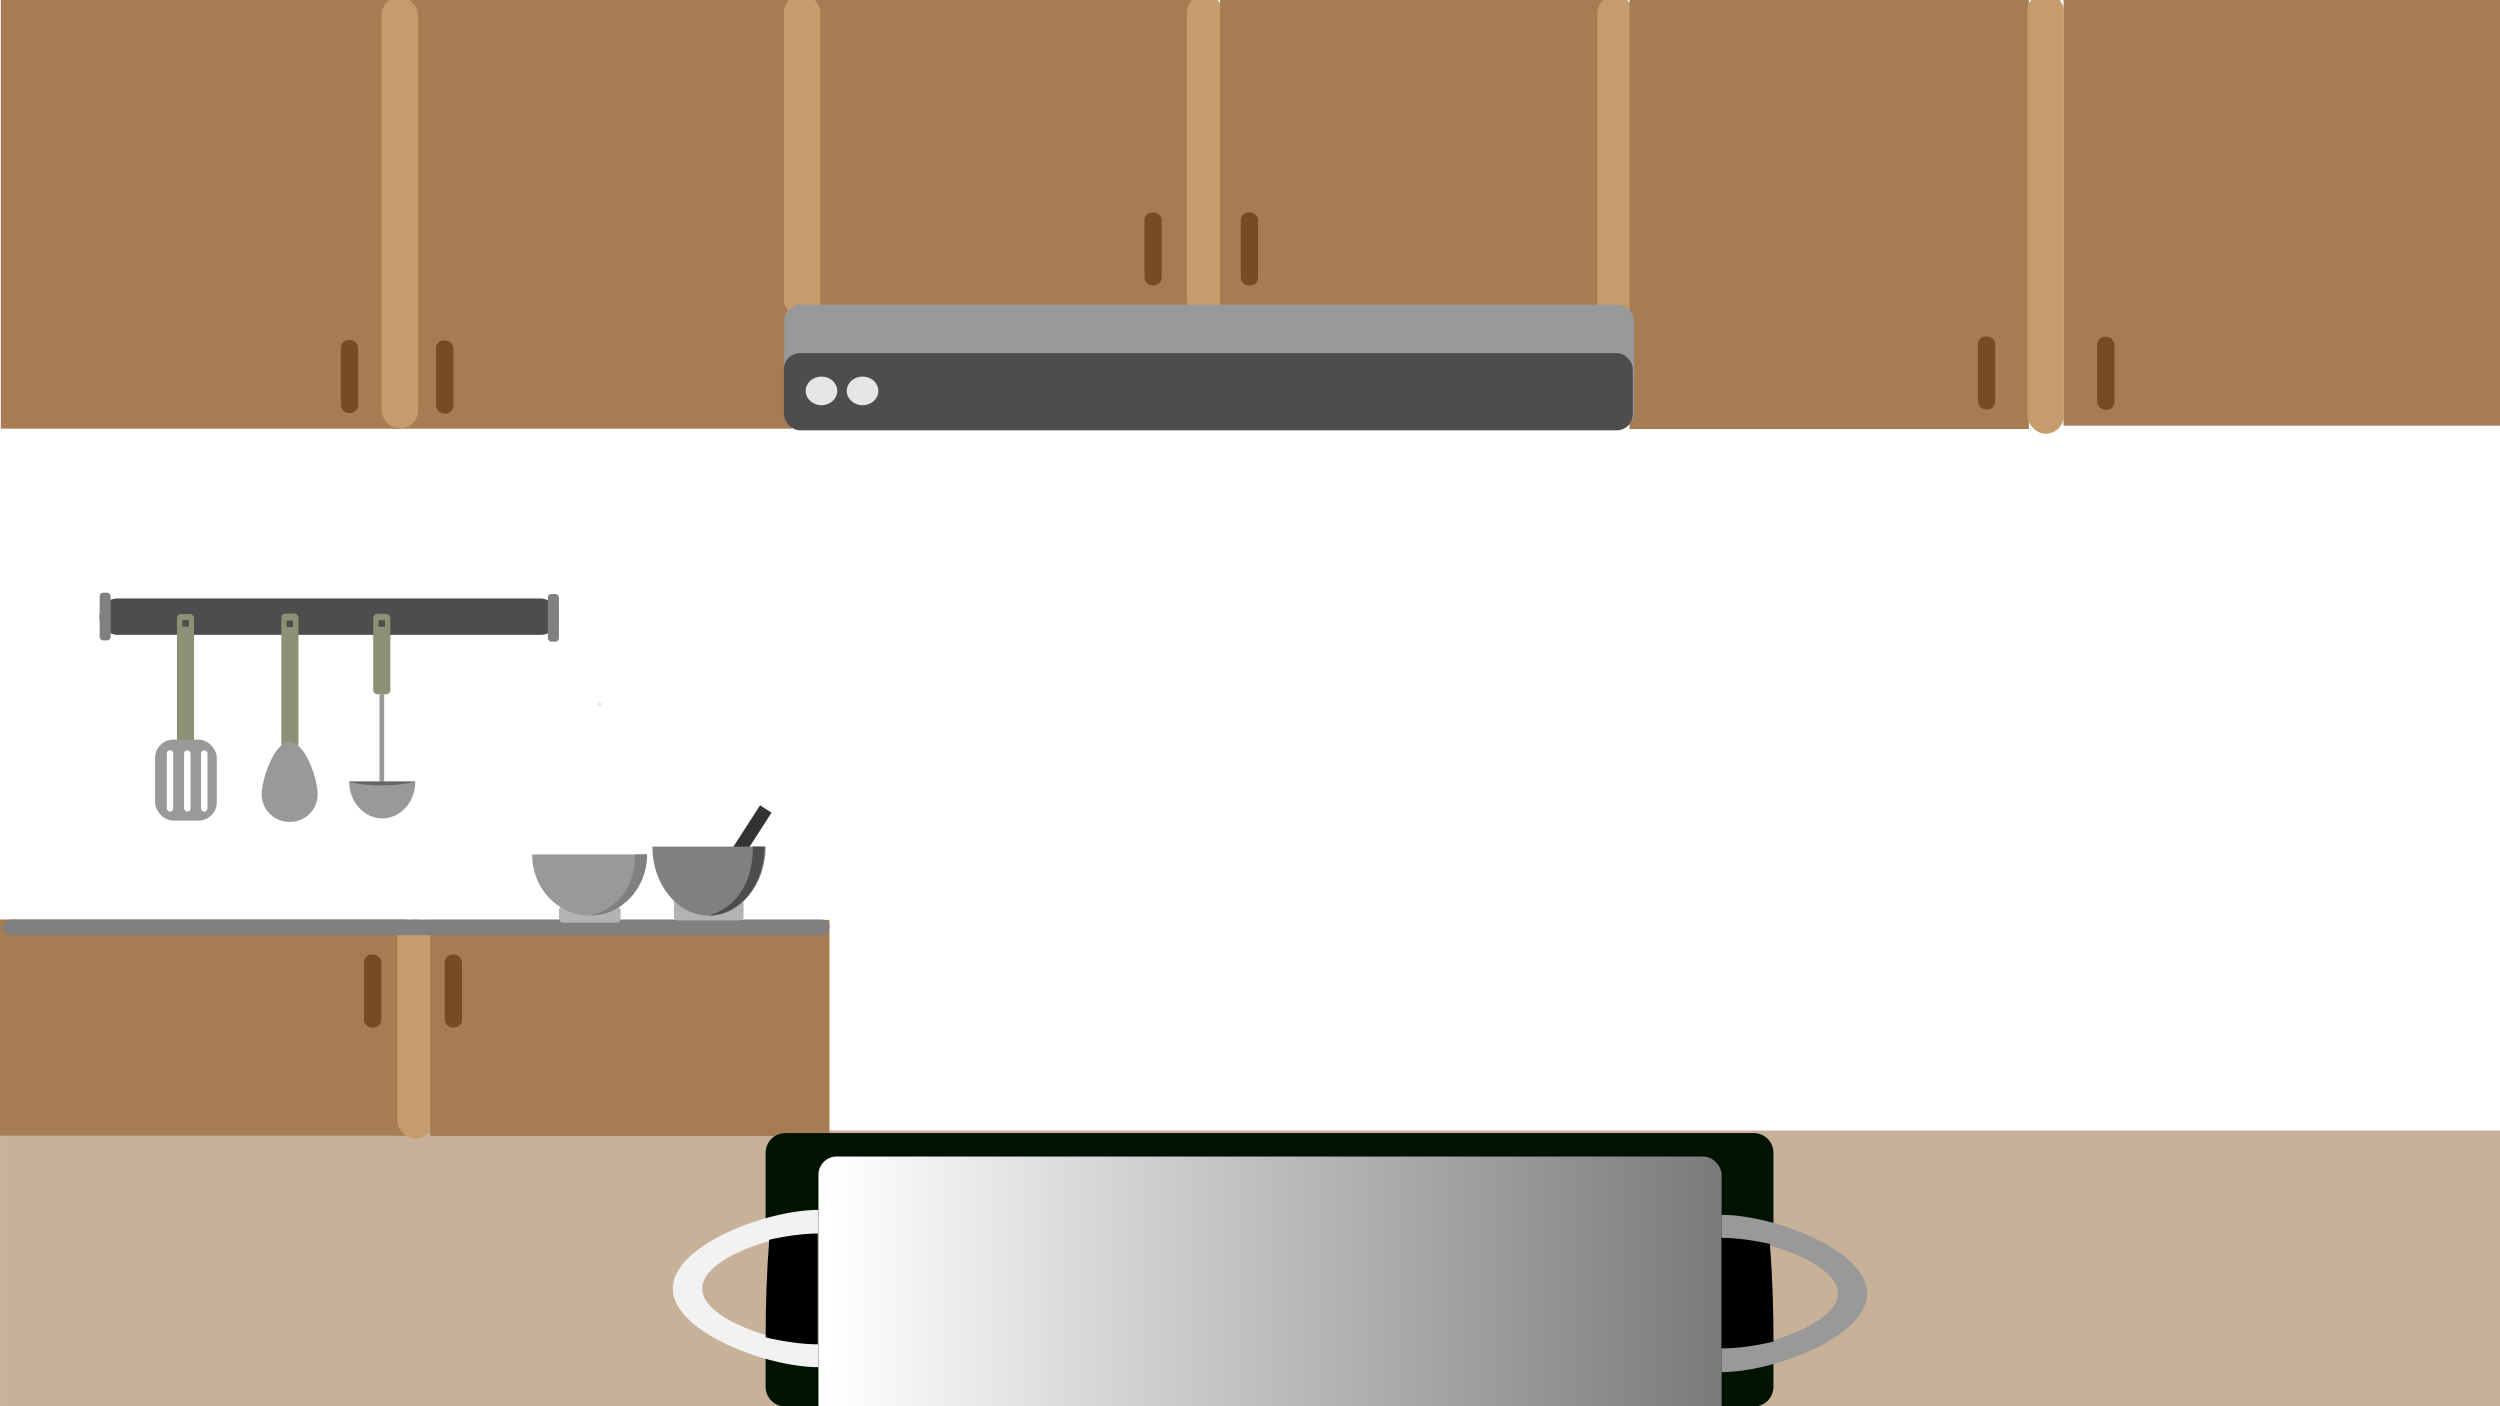 <svg id="Layer_1" data-name="Layer 1" xmlns="http://www.w3.org/2000/svg" xmlns:xlink="http://www.w3.org/1999/xlink" width="1920" height="1080" viewBox="0 0 1920 1080"><defs><style>.cls-1{fill:#333;}.cls-2{fill:#e6e6e6;}.cls-3{fill:#a67c52;}.cls-4{fill:#c69c6d;}.cls-5{fill:#999;}.cls-6{fill:#4d4d4d;}.cls-7{fill:#754c24;}.cls-8{fill:gray;}.cls-9{fill:#8c9074;}.cls-10{fill:#fff;}.cls-11{fill:#c7b299;}.cls-12{fill:#666;}.cls-13{fill:#b3b3b3;}.cls-14{fill:#001300;}.cls-15{fill:url(#linear-gradient);}.cls-16{fill:#f2f2f2;}</style><linearGradient id="linear-gradient" x1="628.56" y1="1007.86" x2="1322.21" y2="1007.86" gradientUnits="userSpaceOnUse"><stop offset="0" stop-color="#fff"/><stop offset="0.01" stop-color="#fff"/><stop offset="1" stop-color="#7a7a7a"/></linearGradient></defs><rect class="cls-1" x="570.03" y="617.55" width="10.48" height="47.37" transform="translate(438.66 -209.33) rotate(32.77)"/><path class="cls-2" d="M460.43,542.43a1.5,1.5,0,0,0,0-3,1.5,1.5,0,0,0,0,3Z"/><rect class="cls-1" x="54.03" y="-1.79" height="1080"/><rect class="cls-1" x="114.03" y="0.21" height="1080"/><rect class="cls-1" x="176.03" y="-1.79" height="1080"/><rect class="cls-1" x="236.03" y="-2.79" height="1080"/><rect class="cls-1" x="296.03" y="-0.79" height="1080"/><rect class="cls-1" x="358.03" y="-2.79" height="1080"/><rect class="cls-1" x="421.03" y="-3.79" height="1080"/><rect class="cls-1" x="481.03" y="-1.79" height="1080"/><rect class="cls-1" x="543.03" y="-3.79" height="1080"/><rect class="cls-1" x="607.03" y="0.21" height="1080"/><rect class="cls-1" x="667.03" y="2.21" height="1080"/><rect class="cls-1" x="729.03" y="0.21" height="1080"/><rect class="cls-1" x="789.03" y="-0.79" height="1080"/><rect class="cls-1" x="849.03" y="1.21" height="1080"/><rect class="cls-1" x="911.03" y="-0.79" height="1080"/><rect class="cls-1" x="974.03" y="-1.79" height="1080"/><rect class="cls-1" x="1034.03" y="0.21" height="1080"/><rect class="cls-1" x="1096.03" y="-1.79" height="1080"/><rect class="cls-1" x="1163.03" y="0.21" height="1080"/><rect class="cls-1" x="1223.03" y="2.21" height="1080"/><rect class="cls-1" x="1285.03" y="0.21" height="1080"/><rect class="cls-1" x="1345.03" y="-0.79" height="1080"/><rect class="cls-1" x="1405.03" y="1.21" height="1080"/><rect class="cls-1" x="1467.03" y="-0.79" height="1080"/><rect class="cls-1" x="1530.03" y="-1.79" height="1080"/><rect class="cls-1" x="1590.03" y="0.21" height="1080"/><rect class="cls-1" x="1652.03" y="-1.79" height="1080"/><rect class="cls-1" x="1719.03" y="0.21" height="1080"/><rect class="cls-1" x="1779.03" y="2.21" height="1080"/><rect class="cls-1" x="1841.03" y="0.21" height="1080"/><rect class="cls-1" x="1901.03" y="-0.79" height="1080"/><rect class="cls-1" x="967.03" y="-917.12" height="1909.39" transform="translate(1004.61 -929.46) rotate(90)"/><rect class="cls-1" x="963.5" y="-857.12" height="1909.39" transform="translate(1061.07 -865.92) rotate(90)"/><rect class="cls-1" x="968.8" y="-732.12" height="1909.39" transform="translate(1191.37 -746.23) rotate(90)"/><rect class="cls-1" x="965.26" y="-672.12" height="1909.39" transform="translate(1247.84 -682.69) rotate(90)"/><rect class="cls-1" x="968.8" y="-610.12" height="1909.39" transform="translate(1313.37 -624.23) rotate(90)"/><rect class="cls-1" x="965.26" y="-543.12" height="1909.39" transform="translate(1376.84 -553.69) rotate(90)"/><rect class="cls-1" x="961.73" y="-483.12" height="1909.39" transform="translate(1433.3 -490.15) rotate(90)"/><rect class="cls-1" x="965.26" y="-421.12" height="1909.39" transform="translate(1498.84 -431.69) rotate(90)"/><rect class="cls-1" x="967.03" y="-361.12" height="1909.39" transform="translate(1560.61 -373.46) rotate(90)"/><rect class="cls-1" x="963.5" y="-301.12" height="1909.39" transform="translate(1617.07 -309.92) rotate(90)"/><rect class="cls-1" x="967.03" y="-239.12" height="1909.39" transform="translate(1682.61 -251.46) rotate(90)"/><rect class="cls-1" x="968.8" y="-176.12" height="1909.39" transform="translate(1747.37 -190.23) rotate(90)"/><rect class="cls-1" x="965.26" y="-116.12" height="1909.39" transform="translate(1803.84 -126.69) rotate(90)"/><rect class="cls-1" x="968.8" y="-54.12" height="1909.39" transform="translate(1869.37 -68.23) rotate(90)"/><rect class="cls-1" x="965.26" y="12.88" height="1909.39" transform="translate(1932.84 2.31) rotate(90)"/><rect class="cls-1" x="961.73" y="72.88" height="1909.39" transform="translate(1989.3 65.85) rotate(90)"/><rect class="cls-1" x="969.92" y="-542.48" height="1909.39" transform="translate(1382.13 -557.71) rotate(90)"/><rect class="cls-1" x="967.03" y="-795.12" height="1909.39" transform="translate(1126.61 -807.46) rotate(90)"/><rect class="cls-3" x="0.64" y="-2.21" width="306.72" height="331.42"/><rect class="cls-3" x="301.36" y="-2.21" width="306.72" height="331.42"/><rect class="cls-4" x="293.03" y="-2.26" width="28" height="331.47" rx="14"/><rect class="cls-3" x="619.12" y="-1.73" width="306.72" height="243.95"/><rect class="cls-4" x="602.03" y="-4.35" width="28" height="248.56" rx="14"/><rect class="cls-4" x="911.48" y="-4.3" width="28" height="248.56" rx="14"/><rect class="cls-3" x="937.02" y="-2.11" width="306.72" height="243.95"/><rect class="cls-4" x="1226.75" y="-3.54" width="28" height="248.56" rx="14"/><rect class="cls-3" x="1251.45" y="-1.93" width="306.72" height="331.42"/><rect class="cls-3" x="1584.78" y="-4.51" width="348.26" height="331.42"/><rect class="cls-5" x="602.32" y="234.01" width="652.71" height="95.2" rx="12.35"/><rect class="cls-4" x="1557.03" y="-5.65" width="28" height="338.75" rx="14"/><rect class="cls-6" x="602.03" y="271.21" width="652" height="59.26" rx="12.35"/><rect class="cls-7" x="261.77" y="261.21" width="13.26" height="56" rx="5.9"/><rect class="cls-7" x="334.9" y="261.53" width="13.26" height="56" rx="5.9"/><rect class="cls-7" x="878.95" y="163.18" width="13.26" height="56" rx="5.9"/><rect class="cls-7" x="952.95" y="163.18" width="13.26" height="56" rx="5.9"/><rect class="cls-7" x="1519.05" y="258.46" width="13.26" height="56" rx="5.9"/><rect class="cls-7" x="1610.64" y="258.66" width="13.26" height="56" rx="5.9"/><ellipse class="cls-2" cx="630.9" cy="300.21" rx="12.13" ry="11"/><ellipse class="cls-2" cx="662.45" cy="300.21" rx="12.13" ry="11"/><rect class="cls-6" x="76.41" y="459.6" width="352.62" height="28" rx="14"/><rect class="cls-8" x="76.54" y="455.21" width="8.49" height="36.59" rx="2.64"/><rect class="cls-8" x="420.75" y="456.22" width="8.49" height="36.59" rx="2.64"/><rect class="cls-1" x="937.93" y="-301.48" height="1909.39" transform="translate(1591.14 -284.72) rotate(90)"/><rect class="cls-9" x="135.87" y="471.58" width="13.16" height="98.63" rx="3.13"/><rect class="cls-6" x="140.11" y="476.21" width="4.92" height="5"/><rect class="cls-5" x="119.12" y="568.01" width="47.37" height="62.2" rx="14"/><rect class="cls-10" x="128.12" y="576.21" width="4.92" height="47" rx="2.3"/><rect class="cls-10" x="141.39" y="576.29" width="4.92" height="47" rx="2.3"/><rect class="cls-10" x="154.39" y="576.29" width="4.92" height="47" rx="2.3"/><rect class="cls-9" x="216.07" y="471.22" width="13.16" height="102.99" rx="3.13"/><rect class="cls-6" x="220.12" y="476.59" width="4.92" height="5"/><rect class="cls-11" x="0.03" y="868.21" width="1929" height="212"/><path class="cls-5" d="M222.49,631.21a21.28,21.28,0,0,1-21.53-21c0-11.61,9.64-40.45,21.53-40.45S244,598.57,244,610.18A21.28,21.28,0,0,1,222.49,631.21Z"/><rect class="cls-9" x="286.63" y="471.36" width="13.16" height="61.85" rx="3.13"/><rect class="cls-6" x="290.75" y="476.35" width="4.92" height="5"/><rect class="cls-5" x="291.43" y="533.16" width="3.6" height="70.05"/><path class="cls-5" d="M319,600.21H268.16c0,15.64,11.39,28.31,25.44,28.31S319,615.85,319,600.21Z"/><path class="cls-12" d="M267.47,600.21c1,.3,10,3,25.78,3s24.81-2.7,25.78-3Z"/><rect class="cls-3" x="0.03" y="706.18" width="312.54" height="166.03"/><rect class="cls-4" x="305.22" y="706.21" width="28" height="168.42" rx="14"/><rect class="cls-3" x="330.31" y="706.48" width="306.72" height="166.03"/><rect class="cls-8" x="313.62" y="394.8" width="12" height="634.81" rx="6" transform="translate(1031.84 392.59) rotate(90)"/><rect class="cls-7" x="341.55" y="733.12" width="13.26" height="56" rx="5.9"/><rect class="cls-7" x="279.55" y="733.12" width="13.26" height="56" rx="5.9"/><rect class="cls-13" x="429.28" y="696.21" width="47.37" height="12.38" rx="2.89"/><path class="cls-5" d="M497,656.21H408.64c0,26,19.79,47,44.2,47S497,682.17,497,656.21Z"/><path class="cls-8" d="M487.79,656.19c0,41.17-34.76,47-34.76,47,24.2,0,43.81-21,43.81-47Z"/><rect class="cls-13" x="517.53" y="689.21" width="53.5" height="17.66" rx="2.89"/><path class="cls-8" d="M588,650.21H501c0,29.27,19.47,53,43.5,53S588,679.48,588,650.21Z"/><path class="cls-6" d="M578.23,650.19c0,46.43-34.2,53-34.2,53,23.8,0,43.09-23.73,43.09-53Z"/><path class="cls-14" d="M1346.86,1080.21H603.14A15.14,15.14,0,0,1,588,1065.07V885.35a15.14,15.14,0,0,1,15.14-15.14h743.72A15.13,15.13,0,0,1,1362,885.35v179.72A15.13,15.13,0,0,1,1346.86,1080.21Z"/><rect class="cls-15" x="628.56" y="888.21" width="693.65" height="239.3" rx="14"/><path class="cls-16" d="M628.56,929.19c-39.59,0-111.83,27-111.83,60.4S589,1050,628.56,1050Z"/><path class="cls-11" d="M628.56,947.09c-31.63,0-89.32,19-89.32,42.5s57.69,42.51,89.32,42.51Z"/><path class="cls-5" d="M1322.21,933c39.59,0,111.82,27,111.82,60.4s-72.23,60.4-111.82,60.4Z"/><path class="cls-11" d="M1322.21,950.83c31.62,0,89.31,19,89.31,42.51s-57.69,42.5-89.31,42.5v-85Z"/><path d="M1359.3,955.33c-13.37-3-26.62-4.67-37.27-4.67v85c11.37,0,25.71-1.92,40-5.3Q1362.13,992.86,1359.3,955.33Z"/><path d="M590.76,952.1c13.37-3,26.63-4.67,37.27-4.67v85c-11.37,0-25.71-1.93-40-5.3Q587.94,989.63,590.76,952.1Z"/></svg>